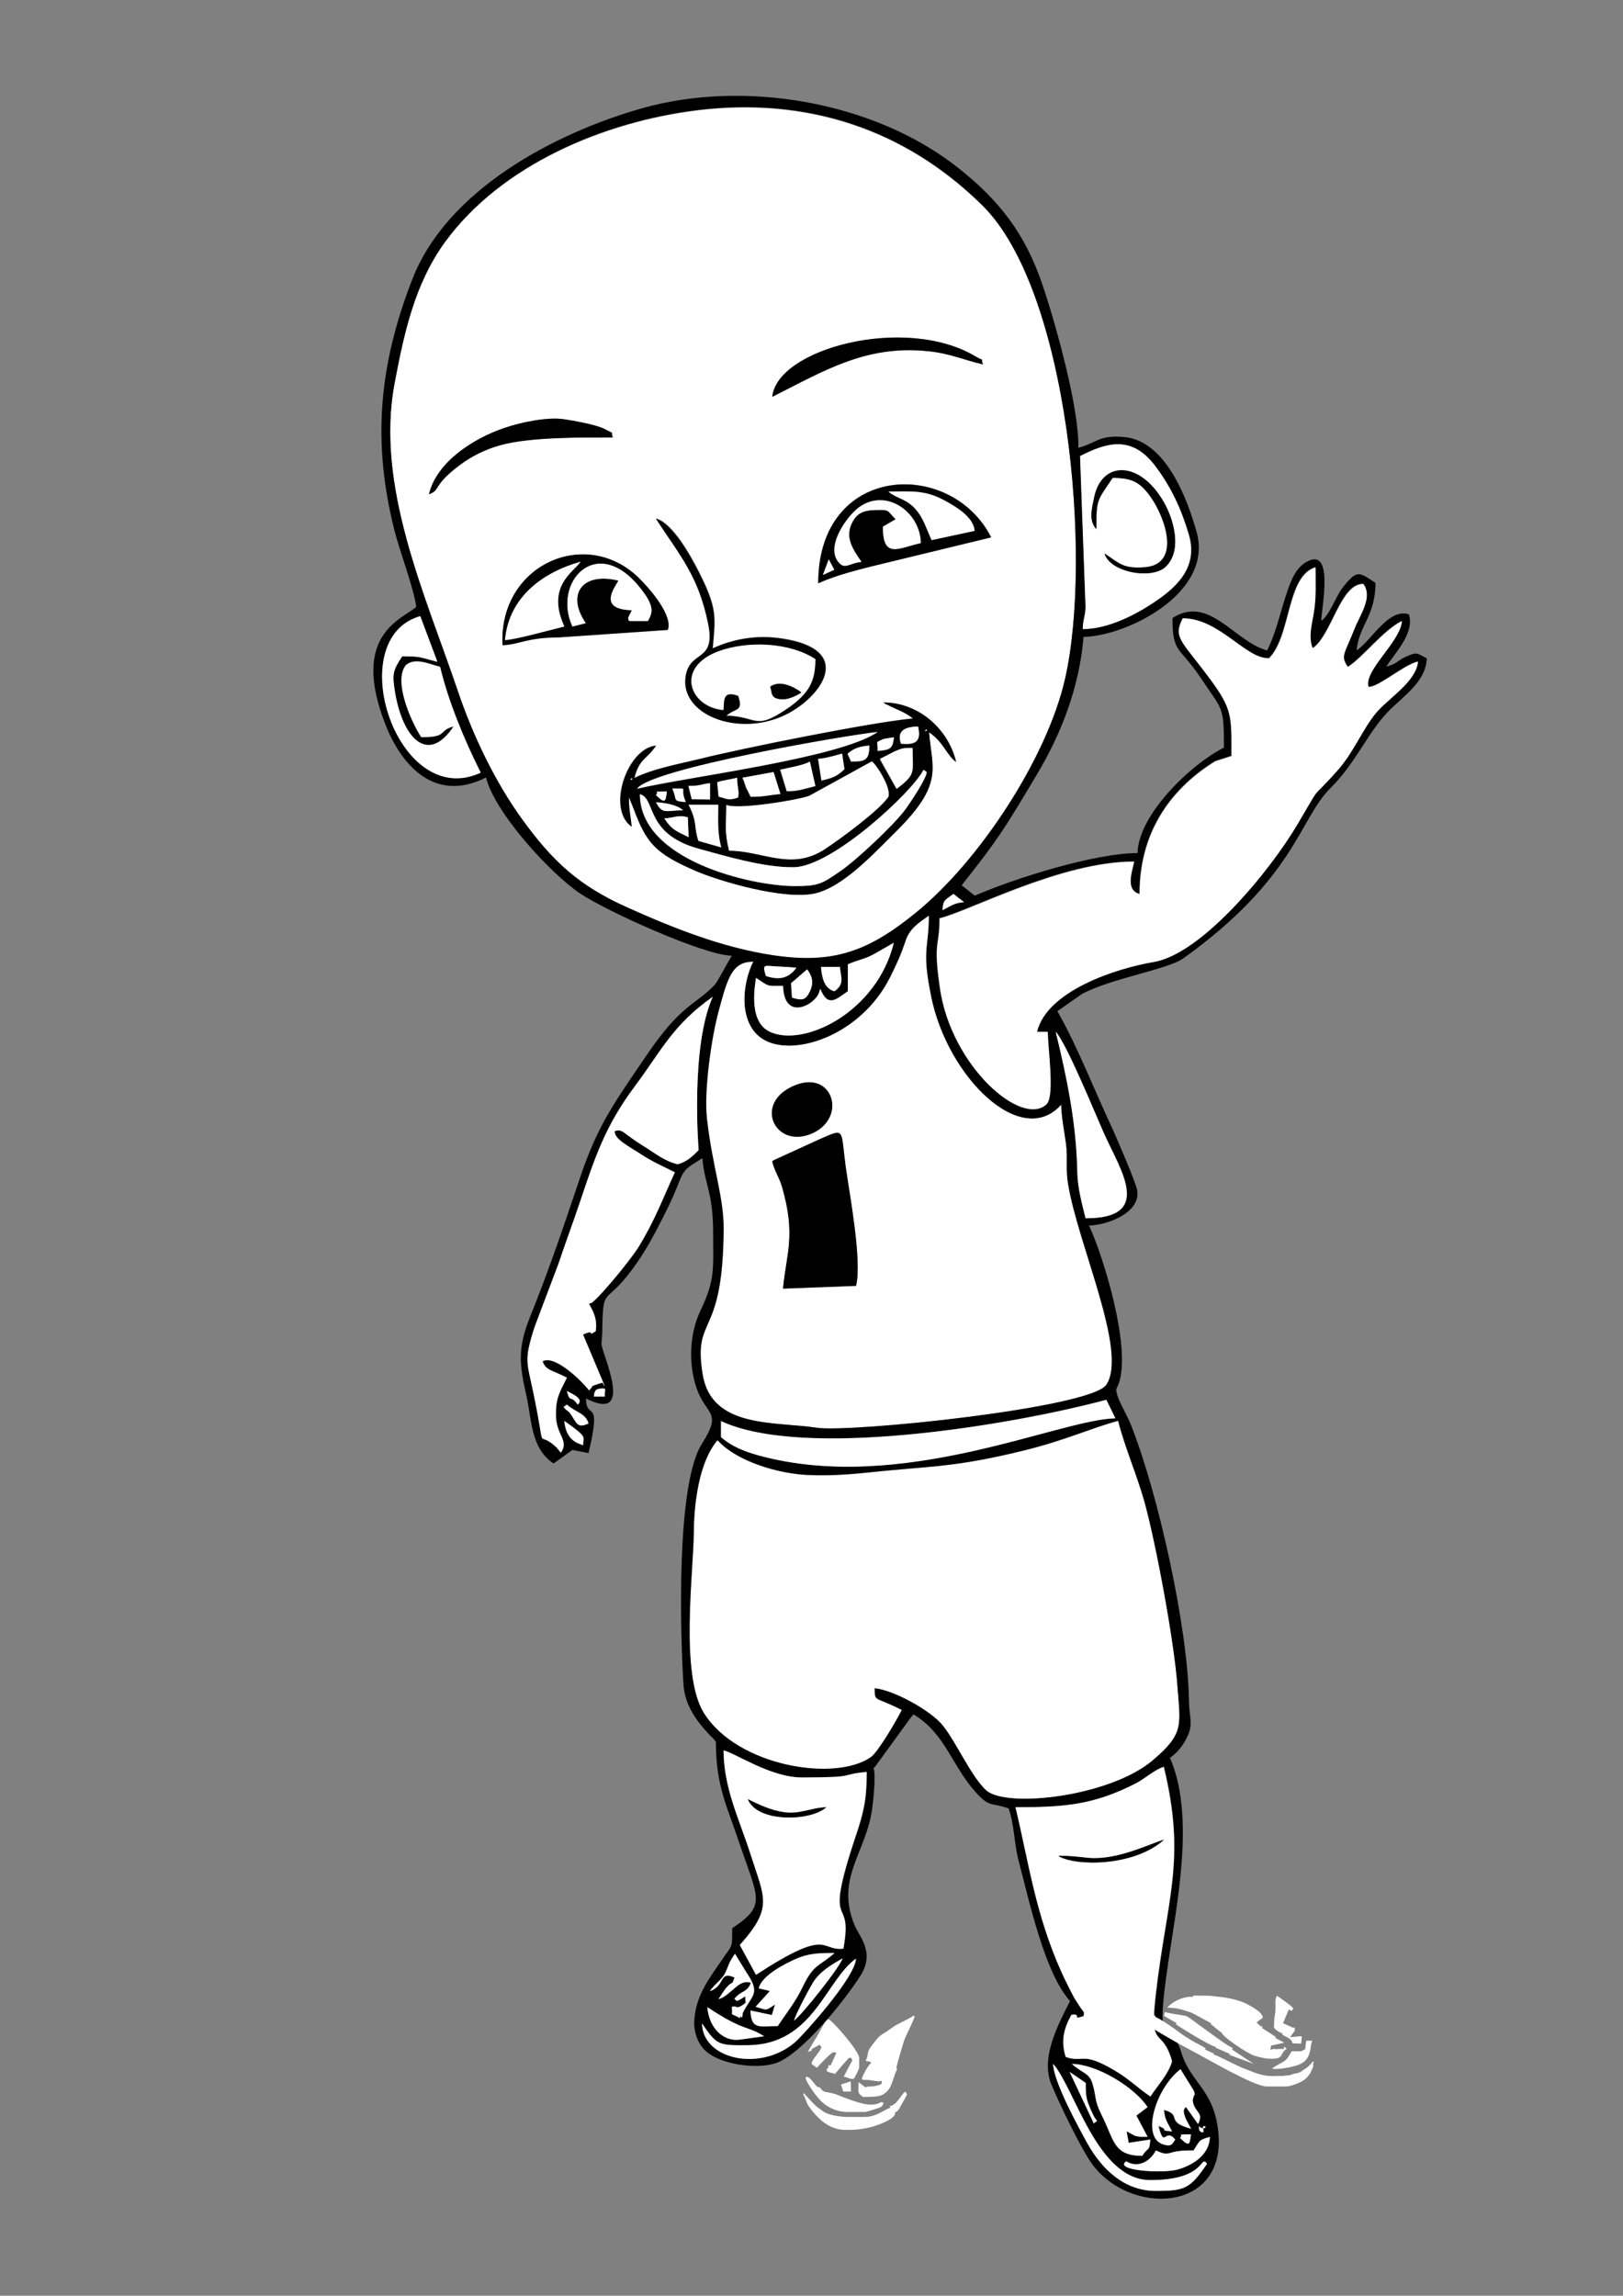 <?xml version="1.0" encoding="UTF-8"?>
<!DOCTYPE svg PUBLIC "-//W3C//DTD SVG 1.1//EN" "http://www.w3.org/Graphics/SVG/1.1/DTD/svg11.dtd">
<!-- Creator: CorelDRAW X6 -->
<svg xmlns="http://www.w3.org/2000/svg" xml:space="preserve" width="8.268in" height="11.693in" version="1.1" style="shape-rendering:geometricPrecision; text-rendering:geometricPrecision; image-rendering:optimizeQuality; fill-rule:evenodd; clip-rule:evenodd"
viewBox="0 0 8268 11693"
 xmlns:xlink="http://www.w3.org/1999/xlink">
 <rect x="0" y="0" width="8268" height="11693" fill="#808080" stroke="none"/>
 <defs>
  <style type="text/css">
   <![CDATA[
    .fil0 {fill:#FEFEFE}
    .fil2 {fill:black}
    .fil1 {fill:white}
   ]]>
  </style>
 </defs>
 <g id="Layer_x0020_1">
  <g id="_653884480">
   <path fill="#fff" d="M4650 3659c-36,-32 -88,-49 -134,-72 -2,-1 -7,-1 -9,-5 -1,-4 -6,-3 -9,-5 181,0 332,134 372,303 -49,-35 -63,-102 -138,-151 16,186 78,262 -169,506 -108,107 -267,283 -415,315 -153,34 -477,-60 -605,-115 -206,-89 -251,-142 -316,-317l-24 -59c0,71 9,93 14,151 -130,-93 -21,-400 124,-413 -47,70 -86,65 -110,165 95,-48 236,-73 341,-99 202,-50 868,-185 1076,-204zm-1431 303c-18,18 5,5 6,6 0,0 -2,-1 -2,-2 0,-2 -3,-5 -4,-4zm1504 -244c0,-2 -3,-5 -4,-4 -18,18 5,5 6,6 0,0 -2,-1 -2,-2zm-2163 -432c-20,-410 427,-607 697,-339 55,55 171,190 145,262l-554 38c-167,1 -202,36 -288,40zm1609 -315c0,-611 676,-638 881,-234l-454 110c-131,33 -307,69 -427,124zm-537 330c109,-50 228,-69 353,-50 376,57 200,296 24,385 -242,122 -547,3 -514,-196 23,-133 155,-66 114,-267 -50,-242 -141,-342 -266,-533 85,23 178,192 220,275 93,184 83,227 69,385zm-1445 -784c41,-168 230,-284 380,-336 81,-28 217,-59 305,-46 48,7 169,28 211,51 55,29 27,7 40,42 -163,0 -426,-2 -578,41 -73,21 -141,54 -202,100 -141,105 -95,125 -155,148zm1748 -495c22,-244 675,-419 1033,-208 56,33 25,2 40,42 -98,-23 -169,-56 -277,-67 -317,-34 -531,99 -796,232zm-385 -1459c-470,58 -995,276 -1283,671 -155,214 -209,465 -257,720 -99,525 157,1079 324,1572 75,222 189,460 327,650 155,213 289,336 531,446 238,107 486,206 745,245 312,48 489,-22 728,-216 321,-261 668,-787 761,-1193 140,-617 17,-1978 -421,-2410 -398,-393 -900,-553 -1456,-485z"/>
   <path fill="#fff" d="M3656 7336c-96,111 -120,328 -121,466 -1,203 -73,728 52,925 171,271 666,351 850,224 37,-26 133,-189 158,-241 -142,-72 -136,-39 -138,-110 96,9 285,113 347,190 68,86 144,261 221,330 102,92 629,32 847,-152 163,-138 142,-178 127,-381 -16,-221 -107,-714 -167,-934 -37,-134 -105,-292 -135,-416 -142,39 -269,99 -471,149 -369,91 -484,80 -807,115 -95,10 -198,17 -305,12 -144,-7 -358,-67 -457,-176z"/>
   <path fill="#fff" d="M3934 5916c2,-2 6,-5 8,-6l236 -108c129,-56 104,-53 130,140 20,142 84,479 53,608l-372 14c16,-177 67,-268 -5,-518 -14,-50 -38,-82 -50,-129zm110 -385c203,-87 276,173 82,247 -180,68 -287,-159 -82,-247zm-206 -633c-108,0 -131,81 -176,250 -38,139 -76,409 -60,550 28,249 86,398 85,562 -4,569 -157,432 -107,740 45,277 368,240 581,272 169,26 1397,-99 1476,-219 111,-168 -143,-707 -195,-1022 -13,-77 -1,-136 -11,-209 -8,-57 -24,-142 -24,-196 -204,230 -579,-141 -662,-549 -50,-245 -12,-242 -12,-414 -52,37 -99,66 -119,128 -24,73 -42,111 -78,184 -150,302 -499,413 -651,316 -124,-80 -104,-280 -46,-394z"/>
   <path fill="#000" d="M5888 11159c-162,0 -276,-113 -349,-243 -50,-89 -173,-314 -174,-404 111,126 224,592 495,592 288,0 252,-134 289,-83 -87,127 -113,138 -261,138zm193 -206c34,-52 25,-53 83,-69 -2,88 -83,143 -164,166 -78,22 -329,5 -262,-42 56,36 122,4 151,-55 83,38 43,-3 193,0zm-70 -64c21,-17 -26,-18 56,-18 -6,52 -8,66 -56,18zm98 -46c0,-28 -2,-6 15,-4 41,4 -2,-27 6,4 8,31 -21,16 -21,0zm-660 -290l82 56c0,73 3,87 35,157 23,49 32,28 6,49l-123 -262zm537 344c-16,23 -17,41 -64,25 -109,-37 -38,-281 90,-382l68 110c10,30 1,15 -1,29 -1,11 -7,13 -3,31 13,55 55,49 26,109l-62 -87c-7,10 -19,10 -3,56 3,9 24,44 29,55 -136,-37 -41,-70 -138,-96 4,51 18,64 41,110 -78,-9 -3,-2 -69,-28 29,121 33,5 84,68zm-166 84c-149,0 -143,-79 -207,-206 -41,-82 -26,-90 -47,-160 -15,-50 -37,-51 -82,-83 -25,-18 -5,-3 -23,-19 127,3 318,118 385,220l-57 43 57 108c-27,0 -38,2 -64,-5l-43 -23 11 59 110 -17c-6,65 -7,31 -41,83zm-1927 -609l-123 17c-72,11 -155,-46 -165,-165 194,128 196,90 289,148zm-275 -231c23,-35 61,-59 76,-89 21,-43 14,-48 51,-100l55 90c78,115 33,115 -15,210 -2,3 -3,39 -10,18 -1,-2 -4,6 -6,9 -55,-32 -34,0 -40,-56 23,-10 20,11 49,-6 34,-21 17,-11 20,-49 -56,37 -42,21 -56,13 37,-46 64,-29 84,-81 -62,-24 -102,65 -165,83 9,-14 29,-46 39,-57 40,-46 24,-2 43,-53 -81,-36 -45,39 -124,69zm-41 165c75,109 81,112 234,111 333,-3 394,-328 550,-441 -2,95 -274,396 -314,429 -177,148 -467,84 -470,-99zm468 -14c10,-35 73,-154 96,-193 35,-58 98,-94 151,-124 -11,40 -209,291 -248,317zm-179 -165c16,-57 101,-106 156,-133 84,-42 132,-46 230,-46 -78,69 -105,54 -161,170 -43,88 -79,127 -128,202 -90,0 -136,22 -139,-79l109 23 16 -54c-52,34 -37,28 -99,12l72 -79c-3,-2 -7,-3 -9,-4l-47 -11zm1307 -922c249,0 396,-11 610,-119 51,-26 98,-72 147,-87 116,480 14,668 -42,1169 -32,283 34,149 84,331 -18,65 -73,122 -110,179 -62,-41 -106,-88 -183,-133 -168,-99 -155,-37 -248,-68 -27,-80 -11,-146 29,-215 58,-8 -6,29 62,7 4,-27 4,-12 -22,-53 -14,-21 -18,-26 -32,-52 -20,-37 -43,-82 -59,-120 -132,-293 -167,-560 -234,-839zm-814 150c-172,516 -8,276 -62,571 -120,13 -69,-113 -445,133l-82 -151c172,-193 127,-236 53,-466 -55,-171 -136,-333 -136,-525 62,15 240,138 399,138 297,0 183,-14 330,-28 0,140 -15,205 -57,329zm-703 -2019c99,109 312,170 457,176 106,5 209,-2 305,-12 323,-35 438,-23 807,-115 201,-50 329,-110 471,-149 30,124 98,282 135,416 60,220 151,712 167,934 15,203 36,243 -127,381 -218,184 -744,244 -847,152 -76,-69 -152,-244 -221,-330 -61,-77 -251,-181 -347,-190 1,72 -4,38 138,110 -25,51 -121,215 -158,241 -184,127 -678,47 -850,-224 -124,-197 -53,-722 -52,-925 1,-137 25,-355 121,-466zm-782 -99c122,88 95,74 96,124 -18,-8 -87,-16 -96,-124zm798 0c419,197 1474,23 1964,-108l46 94c-290,6 -1088,387 -1814,190 -73,-20 -139,-44 -195,-94l0 -83zm-770 -42c-2,-3 -31,-24 -30,-29l16 -11c45,40 96,45 110,96 -61,27 -59,-5 -96,-55zm41 -41c-40,-56 -37,-2 -55,-69 42,21 85,43 55,69zm112 -81c44,-4 22,4 26,40l-55 0c3,-17 1,-37 30,-40zm-220 299c-110,-102 -48,61 -116,-269 -34,-167 -52,-170 5,-346l121 -320c35,-105 75,-210 110,-316 77,-230 129,-387 279,-588 140,-188 193,-312 397,-456 -116,255 -72,781 -72,781 -34,34 -59,59 -107,72 -69,-17 -114,-56 -171,-91 -112,-69 -108,-91 -149,-78 -6,41 78,81 135,119 52,35 113,61 171,91 -63,136 -102,244 -185,380 -48,79 -238,304 -246,286 -1,-2 -4,3 -6,5 28,48 41,82 34,138 -50,34 6,-14 -65,17l110 261c-17,-11 8,-24 -45,-5 -32,11 -5,-2 -34,29 -44,-56 -180,-184 -237,-148 18,46 41,40 124,83 -38,75 -58,104 -56,193 1,99 70,128 25,189l-22 -27zm2544 -2117c57,65 202,420 248,523 83,184 251,427 -96,427 -17,-73 -40,-155 -42,-234 -5,-251 -52,-476 -110,-716zm-1334 -260c2,-2 5,-5 7,-6l59 -51c23,33 36,63 15,110 -23,49 -41,48 -92,34l-5 -74 15 -13zm233 -70c5,53 27,85 -28,124 -54,-15 -64,-71 -69,-124l96 0zm-376 46c-20,-58 -7,-53 34,-50 39,3 82,3 121,8 -40,56 -89,64 -155,42zm418 -60c46,-21 82,-25 129,-50 35,-19 75,-43 105,-60 -86,354 -459,535 -632,453 -117,-55 -70,-260 -70,-274 69,45 48,41 138,41 4,189 176,91 186,24 1,-4 3,-6 4,-8 40,100 86,47 140,11l0 -138zm-482 -14c-58,114 -77,314 46,394 152,98 501,-14 651,-316 36,-73 53,-110 78,-184 21,-63 67,-91 119,-128 0,172 -38,169 12,414 83,408 458,779 662,549 0,55 16,140 24,196 10,73 -2,132 11,209 52,314 306,854 195,1022 -79,119 -1308,245 -1476,219 -213,-33 -536,5 -581,-272 -50,-308 104,-171 107,-740 1,-165 -57,-314 -85,-562 -16,-140 22,-411 60,-550 46,-169 68,-250 176,-250zm963 -261c5,-55 10,-50 56,-83l54 42c-51,4 -64,18 -110,41zm-2353 -702c-425,197 -711,-683 -307,-797l87 232c-86,-21 -76,-28 -179,-28 -49,74 -52,92 -36,187 40,237 169,365 298,170 -83,22 -25,55 -165,55 -52,-79 -144,-287 -78,-367 48,-40 117,-5 174,9 42,173 122,370 206,537zm4015 -582c115,-114 88,-418 237,-464 0,78 4,152 -8,226 -9,60 -31,132 -6,186 96,-63 141,-330 258,-327 49,67 -18,161 -44,224 -55,139 -75,139 -35,199 84,-56 179,-185 275,-234 -9,107 -196,252 -170,335 49,5 177,-110 252,-129 -10,104 -152,186 -217,265 -67,83 -112,198 -193,289 -150,169 -69,46 -205,276 -138,233 -486,659 -732,700 -190,32 -543,145 -594,356l55 0c0,82 36,319 -5,367 -123,123 -486,-189 -544,-589 -35,-246 -2,-204 -2,-356 153,-37 619,-289 991,-289 -14,58 -44,146 28,165 0,-296 140,-523 385,-676l75 -24c1,-3 5,-1 8,-2 0,-203 7,-237 -112,-397 -144,-195 -186,-206 -136,-305 186,0 320,206 437,203zm-960 -1029c135,-69 261,-107 380,47 83,108 136,225 173,350 47,156 -43,257 -162,338 -105,72 -249,145 -377,146 1,-53 11,-56 14,-110l-28 -771zm-1954 -1762c556,-69 1058,92 1456,485 438,433 561,1793 421,2410 -92,407 -439,932 -761,1193 -239,194 -416,263 -728,216 -259,-39 -507,-138 -745,-245 -243,-109 -376,-232 -531,-446 -138,-190 -252,-428 -327,-650 -167,-494 -423,-1047 -324,-1572 48,-255 102,-507 257,-720 288,-395 813,-613 1283,-671zm-1431 2532c-69,61 -334,139 -155,596 86,221 260,400 513,271 43,178 328,490 481,592 137,91 628,313 771,316 -21,32 -72,132 -86,147 -104,109 -169,95 -351,364 -155,229 -246,347 -338,625 -78,233 -160,474 -251,699 -66,163 -57,244 -20,408 27,118 21,266 138,343l96 -69 82 16c70,-293 -11,-160 -13,-278 257,130 77,-236 79,-279 1,-20 4,-42 4,-64 4,-239 12,-123 153,-315 71,-96 112,-177 168,-287 30,-60 48,-101 72,-162 27,-70 50,-73 117,-117 12,139 55,171 55,385 0,177 11,233 -64,390 -54,112 -62,255 -27,376 49,167 145,128 33,305 -133,210 -109,982 -93,1227 7,102 64,181 132,254 21,23 13,8 33,36 0,223 54,320 119,514 96,285 141,318 -36,435 0,109 1,82 -55,165 -66,97 -130,179 -138,304 -4,59 18,122 61,159 74,65 252,92 352,60 133,-43 357,-325 434,-447 75,-120 -7,-198 -31,-257 -98,-240 59,-367 90,-592 6,-45 20,-174 7,-207 2,-2 6,-7 6,-5l178 -245c16,-21 8,-10 20,-24 164,100 193,260 318,398 71,79 78,49 166,81 29,79 29,185 51,266 53,199 131,569 262,715 -63,124 -151,290 -95,425 40,96 144,312 199,393 190,280 698,265 651,-156 -24,-214 -142,-246 -189,-403 -56,-186 -140,45 -65,-460 45,-304 136,-747 8,-1038 40,-26 72,-70 92,-115 27,-62 5,-102 5,-174 -5,-374 -158,-1062 -297,-1410 -14,-36 -57,-111 -66,-141 -15,-51 -5,-28 10,-81 51,-188 -78,-618 -156,-790 90,-2 259,-62 246,-175 -4,-37 -104,-267 -126,-316 -89,-189 -179,-421 -281,-600 2,-2 5,-7 6,-5l118 -83c154,-82 437,-124 519,-183 568,-408 589,-708 746,-864 132,-131 193,-287 296,-392 75,-77 194,-153 196,-271 -51,-26 -48,-34 -104,-9 -50,22 -44,37 -102,51 47,-72 146,-173 115,-266 -103,-34 -191,134 -266,184 11,-127 96,-174 96,-344 -83,-55 -93,-71 -168,25 -36,47 -64,137 -108,168 0,-61 69,-384 -77,-299 -61,35 -84,113 -104,173 -30,91 -51,191 -95,277 -168,-46 -297,-286 -482,-165 0,183 35,141 146,308 110,166 116,137 116,352 -166,83 -436,340 -440,537 -218,0 -631,130 -829,217l-67 -53c195,-246 220,-292 379,-557 129,-215 220,-450 242,-708 220,-4 663,-223 576,-534 -46,-165 -156,-465 -369,-484 -128,-12 -142,31 -234,55 7,-195 -117,-640 -184,-835 -87,-256 -218,-425 -428,-591 -428,-339 -1092,-451 -1612,-303 -444,126 -991,415 -1168,869 -171,439 -205,827 -93,1275 28,112 100,299 113,397z"/>
   <path fill="#fff" d="M6463 3353c-117,3 -251,-203 -437,-203 -50,99 -9,110 136,305 119,160 112,194 112,397 -2,1 -7,-1 -8,2l-75 24c-245,153 -385,379 -385,676 -72,-20 -41,-107 -28,-165 -372,0 -837,252 -991,289 0,152 -34,110 2,356 58,400 420,712 544,589 41,-48 5,-285 5,-367l-55 0c50,-210 404,-324 594,-356 246,-41 594,-466 732,-700 136,-230 55,-107 205,-276 81,-91 126,-206 193,-289 65,-79 207,-161 217,-265 -75,18 -204,133 -252,129 -26,-83 161,-228 170,-335 -97,48 -191,178 -275,234 -39,-59 -20,-60 35,-199 25,-64 93,-157 44,-224 -117,-3 -162,263 -258,327 -25,-55 -3,-127 6,-186 12,-75 8,-149 8,-226 -149,47 -123,350 -237,464z"/>
   <path fill="#fff" d="M5393 9453c65,0 99,6 154,11 146,12 311,-73 382,-93 -156,140 -456,134 -537,83zm-220 -248c67,279 102,546 234,839 17,38 40,83 59,120 14,26 18,30 32,52 26,40 26,25 22,53 -69,22 -4,-15 -62,-7 -39,69 -55,135 -29,215 93,31 80,-31 248,68 77,45 121,92 183,133 37,-57 92,-114 110,-179 -50,-182 -116,-48 -84,-331 57,-501 158,-689 42,-1169 -48,15 -95,61 -147,87 -214,108 -362,119 -610,119z"/>
   <path fill="#fff" d="M2857 7399c44,-61 -24,-90 -25,-189 -1,-89 18,-117 56,-193 -83,-42 -106,-36 -124,-83 58,-36 194,92 237,148 29,-30 2,-17 34,-29 53,-19 28,-6 45,5l-110 -261c71,-31 15,17 65,-17 7,-56 -6,-89 -34,-138 2,-2 6,-7 6,-5 7,18 197,-207 246,-286 83,-135 122,-243 185,-380 -58,-29 -119,-56 -171,-91 -58,-38 -141,-79 -135,-119 41,-13 37,9 149,78 57,35 102,74 171,91 47,-13 73,-38 107,-72 0,0 -43,-525 72,-781 -204,144 -257,268 -397,456 -150,201 -202,358 -279,588 -36,107 -75,211 -110,316l-121 320c-57,176 -39,179 -5,346 68,330 6,167 116,269l22 27z"/>
   <path fill="#fff" d="M4209 9205c-83,74 -354,76 -399,-41 61,31 117,56 182,66 79,13 142,-23 217,-25zm-440 702l82 151c377,-246 325,-120 445,-133 54,-295 -110,-55 62,-571 41,-124 57,-189 57,-329 -147,13 -33,28 -330,28 -159,0 -337,-123 -399,-138 0,191 81,353 136,525 73,230 118,274 -53,466z"/>
   <path fill="#000" d="M3504 4163l4 101c-63,-32 -84,-37 -124,-96 48,-1 70,-20 120,-5zm54 120c-26,-76 -3,-90 -50,-184l151 0c0,86 -6,140 15,217l-116 -33zm-78 -156c-85,0 -105,23 -138,-41 48,4 105,12 138,41zm220 -28c55,26 356,-22 422,-46l320 -176c11,12 5,3 20,23 27,34 75,117 64,157 -46,70 -246,215 -324,267 -170,113 -317,8 -488,8 -25,-104 -14,-131 -14,-234zm-359 -50c21,-17 -26,-18 56,-18 -6,52 -8,66 -56,18zm166 -46c64,0 58,-8 110,-14l0 83 -93 -1 -17 -68zm-14 83c-72,-6 -41,-8 -69,-69 94,2 31,-12 69,69zm261 -124c0,50 13,69 5,101 -51,17 -55,6 -99,-5l-7 -73c35,-12 65,-13 101,-23zm-495 83c83,22 23,203 300,278 136,37 334,97 485,94 195,-4 603,-383 660,-496l16 11c1,31 -87,162 -112,195 -59,78 -243,251 -325,308 -97,67 -114,78 -240,78 -220,-1 -784,-131 -784,-469zm680 -112l35 112c-59,5 -81,14 -151,14l-23 -46c-8,-21 -7,-25 -19,-51l158 -29zm-722 30c1,-1 4,2 4,4 0,1 2,2 2,2 0,0 -24,13 -6,-6zm757 -41c48,-12 112,-21 151,-41l28 124c-57,14 -88,27 -146,26l-33 -109zm193 -55c45,-4 85,-17 122,-27l12 79c-40,40 -68,46 -117,58l-17 -110zm389 -37c37,-16 44,-18 92,-18 0,127 19,131 -81,208l-85 -151 74 -38zm-239 11c33,-30 61,-37 111,-42 -1,75 -20,81 -93,81l-18 -39zm153 -15c1,-59 -13,-38 24,-58 7,-4 43,-9 59,-11 -5,60 -21,63 -83,69zm119 -37c-23,-67 22,-86 87,-87 17,74 -9,95 -87,87zm-1344 229c66,-101 1061,-272 1225,-289 -193,134 -974,229 -1225,289zm1473 -303c1,-1 4,2 4,4 0,1 2,2 2,2 0,0 -24,13 -6,-6zm-69 -55c-208,19 -875,153 -1076,204 -106,26 -246,51 -341,99 24,-100 64,-95 110,-165 -144,13 -254,320 -124,413 -5,-59 -14,-81 -14,-151l24 59c65,175 110,228 316,317 128,55 451,148 605,115 147,-32 306,-208 415,-315 246,-244 184,-320 169,-506 75,50 89,117 138,151 -40,-168 -191,-303 -372,-303 3,2 7,1 9,5 1,4 7,4 9,5 46,24 98,41 134,72z"/>
   <path fill="#fff" d="M5585 2695c-40,-45 -23,-102 -11,-162 38,-188 233,-188 355,25 49,87 95,243 11,327 -70,70 -287,30 -313,-66 78,51 96,78 206,70 183,-15 107,-247 28,-359 -54,-76 -97,-96 -193,-96 -78,119 -83,104 -83,261zm-83 -372l28 771c-3,54 -13,57 -14,110 129,0 272,-73 377,-146 119,-82 209,-183 162,-338 -37,-125 -90,-242 -173,-350 -118,-154 -245,-116 -380,-47z"/>
   <path fill="#000" d="M3934 5916c11,47 35,80 50,129 72,249 21,341 5,518l372 -14c31,-129 -33,-465 -53,-608 -26,-193 -1,-196 -130,-140l-236 108c-2,1 -5,4 -8,6z"/>
   <path fill="#fff" d="M3673 7237l0 83c57,49 122,74 195,94 726,197 1524,-184 1814,-190l-46 -94c-490,131 -1544,305 -1964,108z"/>
   <path fill="#fff" d="M3700 4099c0,103 -11,130 14,234 170,0 317,105 488,-8 79,-52 278,-198 324,-267 11,-39 -37,-122 -64,-157 -15,-20 -9,-11 -20,-23l-320 176c-66,23 -367,71 -422,46z"/>
   <path fill="#fff" d="M2448 3934c-84,-167 -165,-363 -206,-537 -57,-14 -126,-49 -174,-9 -66,80 26,288 78,367 140,0 82,-33 165,-55 -129,195 -257,66 -298,-170 -16,-95 -13,-113 36,-187 103,0 93,7 179,28l-87 -232c-404,114 -118,993 307,797z"/>
   <path fill="#fff" d="M3924 3497c48,-35 117,-3 159,29 -20,15 -65,36 -95,35 -69,-1 -52,-37 -64,-64zm-237 120c1,-69 4,-97 74,-74 27,82 -11,58 -60,101 160,3 141,79 309,-35 116,-79 145,-144 145,-254 -133,-87 -348,-94 -494,-40 -224,83 -149,286 26,301z"/>
   <path fill="#000" d="M4222 2849l28 53 -58 27 30 -80zm166 12c-54,5 -81,35 -108,11 -84,-75 27,-237 93,-287 138,-104 314,20 317,180 -118,28 -193,81 -193,-83l65 -38c-47,-47 -29,-49 -106,-47 -43,1 -82,10 -106,47 -57,87 -4,155 37,216zm321 -197c-59,-129 -131,-115 -183,-161 117,0 183,-9 285,45 63,34 149,86 154,155l-219 47 -37 -87zm-541 307c119,-55 296,-91 427,-124l454 -110c-205,-404 -881,-377 -881,234z"/>
   <path fill="#000" d="M2916 3191c-103,-225 121,-471 340,-203 84,103 67,133 45,175l-96 0c-8,-16 -9,-10 14,-55 -187,-4 -75,-130 -69,-151 -186,-45 -266,71 -166,217l-68 17zm-344 69c19,-218 192,-345 385,-399 -34,52 -177,125 -83,330 -63,15 -251,68 -303,69zm-12 26c86,-3 121,-39 288,-40l554 -38c27,-72 -89,-207 -145,-262 -270,-268 -717,-70 -697,339z"/>
   <path fill="#fff" d="M3260 4044c0,337 564,467 784,469 126,1 143,-11 240,-78 82,-57 266,-230 325,-308 25,-33 113,-165 112,-195l-16 -11c-57,113 -465,493 -660,496 -150,3 -349,-57 -485,-94 -277,-76 -217,-256 -300,-278z"/>
   <path fill="#fff" d="M5530 6205c347,1 179,-243 96,-427 -46,-102 -190,-458 -248,-523 58,240 105,465 110,716 1,78 24,161 42,234z"/>
   <path fill="#fff" d="M4319 4911l0 138c-54,36 -100,88 -140,-11 -2,3 -4,4 -4,8 -10,67 -182,165 -186,-24 -90,0 -68,4 -138,-41 0,15 -47,219 70,274 173,82 547,-100 632,-453 -30,17 -71,41 -105,60 -47,25 -83,29 -129,50z"/>
   <path fill="#000" d="M3686 3618c-175,-15 -250,-218 -26,-301 146,-54 361,-47 494,40 0,110 -29,175 -145,254 -167,114 -149,39 -309,35 49,-43 87,-19 60,-101 -70,-23 -72,4 -74,74zm237 -120c13,27 -4,62 64,64 30,1 75,-20 95,-35 -42,-31 -111,-64 -159,-29zm-293 -196c14,-158 24,-201 -69,-385 -42,-83 -135,-252 -220,-275 125,191 216,291 266,533 41,201 -91,134 -114,267 -34,199 272,318 514,196 176,-89 352,-328 -24,-385 -125,-19 -243,0 -353,50z"/>
   <path fill="#000" d="M3934 2021c265,-133 479,-266 796,-232 108,11 179,44 277,67 -15,-41 16,-9 -40,-42 -358,-212 -1011,-37 -1033,208z"/>
   <path fill="#fff" d="M5819 10980c34,-52 35,-17 41,-83l-110 17 -11 -59 43 23c26,7 37,5 64,5l-57 -108 57 -43c-67,-102 -258,-218 -385,-220 18,16 -3,0 23,19 44,33 67,33 82,83 21,70 6,78 47,160 64,127 58,206 207,206z"/>
   <path fill="#000" d="M2186 2517c60,-23 15,-42 155,-148 62,-46 129,-79 202,-100 152,-44 415,-41 578,-41 -14,-36 15,-13 -40,-42 -42,-23 -163,-44 -211,-51 -88,-12 -224,18 -305,46 -150,52 -339,168 -380,336z"/>
   <path fill="#fff" d="M2572 3260c52,-1 239,-54 303,-69 -94,-206 48,-278 83,-330 -193,54 -366,181 -385,399z"/>
   <path fill="#000" d="M4044 5530c-206,89 -98,316 82,247 195,-74 121,-335 -82,-247z"/>
   <path fill="#fff" d="M3246 4017c250,-60 1032,-155 1225,-289 -163,17 -1158,188 -1225,289z"/>
   <path fill="#fff" d="M3865 10127l47 11c2,1 7,2 9,4l-72 79c61,17 47,23 99,-12l-16 54 -109 -23c3,101 48,79 139,79 49,-75 85,-114 128,-202 56,-116 83,-101 161,-170 -97,0 -146,3 -230,46 -55,27 -140,76 -156,133z"/>
   <path fill="#fff" d="M2916 3191l68 -17c-100,-146 -20,-262 166,-217 -6,21 -118,147 69,151 -23,45 -21,39 -14,55l96 0c22,-43 39,-72 -45,-175 -219,-268 -443,-22 -340,203z"/>
   <path fill="#fff" d="M4388 2861c-41,-61 -94,-129 -37,-216 25,-38 63,-46 106,-47 78,-2 59,-1 106,47l-65 38c0,164 74,111 193,83 -3,-160 -180,-283 -317,-180 -66,50 -177,212 -93,287 27,24 54,-6 108,-11z"/>
   <path fill="#fff" d="M4746 2751l219 -47c-5,-68 -91,-121 -154,-155 -102,-55 -168,-45 -285,-45 52,46 124,32 183,161l37 87z"/>
   <path fill="#fff" d="M5888 11159c149,0 174,-11 261,-138 -37,-51 -1,83 -289,83 -271,0 -384,-466 -495,-592 2,89 125,314 174,404 73,131 187,243 349,243z"/>
   <path fill="#fff" d="M3576 10306c4,183 293,247 470,99 40,-33 312,-334 314,-429 -156,113 -217,438 -550,441 -154,2 -159,-1 -234,-111z"/>
   <path fill="#fff" d="M5986 10896c-51,-62 -54,54 -84,-68 66,25 -9,19 69,28 -23,-46 -37,-59 -41,-110 97,26 2,59 138,96 -6,-11 -26,-47 -29,-55 -17,-46 -4,-45 3,-56l62 87c29,-59 -13,-54 -26,-109 -4,-18 1,-20 3,-31 2,-13 11,1 1,-29l-68 -110c-129,101 -199,345 -90,382 47,16 48,-3 64,-25z"/>
   <path fill="#000" d="M5585 2695c0,-158 4,-142 83,-261 96,0 139,20 193,96 79,112 155,344 -28,359 -111,9 -129,-18 -206,-70 26,96 243,136 313,66 84,-84 39,-240 -11,-327 -121,-213 -316,-213 -355,-25 -12,60 -29,117 11,162z"/>
   <path fill="#fff" d="M6081 10953c-150,-3 -110,38 -193,0 -30,59 -95,91 -151,55 -66,47 184,64 262,42 82,-23 163,-78 164,-166 -57,16 -49,17 -83,69z"/>
   <path fill="#fff" d="M3558 4283l116 33c-20,-77 -15,-131 -15,-217l-151 0c47,93 25,107 50,184z"/>
   <path fill="#fff" d="M3618 10141c78,-30 43,-105 124,-69 -19,51 -3,7 -43,53 -10,12 -30,43 -39,57 63,-17 104,-107 165,-83 -20,52 -46,36 -84,81 14,9 0,24 56,-13 -3,38 13,28 -20,49 -29,18 -25,-4 -49,6 6,56 -15,24 40,56 2,-3 5,-11 6,-9 8,20 9,-15 10,-18 49,-95 93,-96 15,-210l-55 -90c-36,52 -29,56 -51,100 -15,31 -52,54 -76,89z"/>
   <path fill="#fff" d="M4483 3866l85 151c101,-76 81,-81 81,-208 -48,0 -55,2 -92,18l-74 38z"/>
   <path fill="#fff" d="M3975 3920l33 109c58,1 89,-12 146,-26l-28 -124c-39,20 -103,30 -151,41z"/>
   <path fill="#fff" d="M3769 10388l123 -17c-93,-58 -95,-20 -289,-148 11,120 93,176 165,165z"/>
   <path fill="#fff" d="M3783 3961c12,26 10,29 19,51l23 46c71,0 93,-9 151,-14l-35 -112 -158 29z"/>
   <path fill="#fff" d="M4044 10292c39,-25 237,-276 248,-317 -53,30 -116,66 -151,124 -23,38 -87,158 -96,193z"/>
   <path fill="#fff" d="M4168 3865l17 110c49,-12 77,-18 117,-58l-12 -79c-37,10 -77,23 -122,27z"/>
   <path fill="#000" d="M5393 9453c81,51 380,57 537,-83 -71,20 -236,105 -382,93 -55,-5 -89,-11 -154,-11z"/>
   <path fill="#fff" d="M4030 5007l5 74c50,15 69,16 92,-34 21,-47 8,-78 -15,-110l-59 51c-2,2 -6,5 -7,6l-15 13z"/>
   <path fill="#000" d="M4209 9205c-76,2 -138,38 -217,25 -65,-10 -121,-36 -182,-66 45,118 316,115 399,41z"/>
   <path fill="#fff" d="M4251 5049c54,-39 32,-71 28,-124l-96 0c5,52 14,109 69,124z"/>
   <path fill="#fff" d="M3654 3984l7 73c44,11 48,22 99,5 8,-32 -5,-52 -5,-101 -36,10 -66,11 -101,23z"/>
   <path fill="#fff" d="M3384 4168c39,60 61,65 124,96l-4 -101c-50,-15 -72,4 -120,5z"/>
   <path fill="#fff" d="M3902 4971c66,22 115,13 155,-42 -39,-4 -82,-5 -121,-8 -41,-3 -54,-8 -34,50z"/>
   <path fill="#fff" d="M3507 4003l17 68 93 1 0 -83c-52,6 -46,14 -110,14z"/>
   <path fill="#fff" d="M4590 3787c78,8 104,-13 87,-87 -66,2 -110,20 -87,87z"/>
   <path fill="#fff" d="M5572 10815c26,-21 17,0 -6,-49 -32,-70 -36,-85 -35,-157l-82 -56 123 262z"/>
   <path fill="#fff" d="M4318 3839l18 39c73,0 92,-6 93,-81 -51,5 -78,13 -111,42z"/>
   <path fill="#fff" d="M2971 7361c-1,-50 26,-36 -96,-124 10,107 79,116 96,124z"/>
   <path fill="#fff" d="M2872 7166c-1,6 28,27 30,29 37,50 35,83 96,55 -14,-52 -65,-56 -110,-96l-16 11z"/>
   <path fill="#fff" d="M4471 3824c62,-5 77,-9 83,-69 -15,2 -52,7 -59,11 -37,20 -23,-1 -24,58z"/>
   <path fill="#fff" d="M4801 4636c46,-23 59,-37 110,-41l-54 -42c-45,34 -51,28 -56,83z"/>
   <path fill="#fff" d="M3480 4127c-33,-29 -89,-37 -138,-41 32,65 53,41 138,41z"/>
   <path fill="#fff" d="M3494 4085c-37,-81 25,-67 -69,-69 28,60 -3,63 69,69z"/>
   <path fill="#fff" d="M3026 7113l55 0c-4,-36 18,-44 -26,-40 -28,3 -27,23 -30,40z"/>
   <polygon fill="#fff" points="4192,2928 4250,2902 4222,2849 "/>
   <path fill="#fff" d="M6011 10889c48,47 50,34 56,-18 -83,0 -35,2 -56,18z"/>
   <path fill="#fff" d="M3341 4049c48,47 50,34 56,-18 -83,0 -35,2 -56,18z"/>
   <path fill="#fff" d="M2943 7154c30,-26 -13,-48 -55,-69 18,67 15,13 55,69z"/>
   <path fill="#fff" d="M6108 10843c0,16 30,31 21,0 -8,-31 35,0 -6,-4 -17,-2 -15,-24 -15,4z"/>
   <path fill="#fff" d="M5991 10191c8,-8 -8,8 0,0zm79 -21c-49,-1 -106,31 -123,56 49,0 73,9 119,24 17,6 98,54 104,54l-5 8 3 -3 51 42 3 -3c-7,19 136,113 167,122 42,12 60,16 90,16 64,0 37,-25 76,-51l-14 -12 0 13 -22 0 -18 1c-18,-1 0,2 -12,-2l-17 6 3 -22 67 -15 -45 -24 3 -5 -73 -47 6 -4 -4 -4 -3 3 -24 -20c11,-16 31,-23 31,-26 0,-33 -89,-75 -106,-81 -50,-18 -94,-24 -147,-29l-17 -2 -82 -1 -9 9z"/>
   <path fill="#fff" d="M6322 10575c8,-8 -8,8 0,0zm323 -35c8,-8 -8,8 0,0zm-428 -17c8,-8 -8,8 0,0zm-192 -157c8,-8 -8,8 0,0zm-292 -188l0 39c17,26 -4,12 26,31 14,9 24,20 44,34 30,20 62,46 93,64 71,42 113,66 190,107 90,48 306,174 367,174l100 0c19,0 77,-19 99,-40 16,-15 24,-27 29,-42 5,-14 7,-7 9,-20 1,-10 -4,-10 3,-21l-5 -4c-1,-1 -3,4 -4,5 -3,3 -3,3 -6,7 -5,5 -8,9 -13,13 -9,9 -18,12 -31,22 -23,18 -40,10 -60,22l-44 5 -13 -1 -22 1 -13 0c-58,0 -95,-20 -151,-41 -30,-11 -133,-67 -151,-69l6 -4 -6 -2 -43 -20 6 -4 -5 -4c-1,-1 -52,-29 -62,-34 -14,-8 -54,-33 -66,-43 -21,-17 -110,-78 -125,-80l2 -5 -12 -4 6 -4 -4 -4 -3 4 -142 -95 0 13z"/>
   <path fill="#fff" d="M4568 10527c0,-11 29,-103 37,-132 5,-16 58,-122 54,-125l-4 -5c-6,8 -67,37 -80,44 -28,14 -47,33 -74,48 -29,16 -47,46 -60,62 -29,36 -13,40 -31,78l26 5 0 8c-11,4 -40,59 -44,71 -6,19 15,10 41,14 14,3 42,6 46,6 6,0 13,-11 13,9 0,11 -49,18 -57,17l-17 1c-1,-1 -9,4 -9,4l-35 -27c0,49 -9,54 22,75 73,0 96,0 126,-31 26,-28 36,-99 49,-108 -6,-12 -4,4 -4,-13z"/>
   <path fill="#fff" d="M4114 10448l3 2 19 -6 -3 -6 42 -24c2,4 9,11 9,13 0,17 -57,71 -48,87l26 18c7,-10 73,-79 83,-79l16 2 -29 64 -13 0c7,16 -15,17 -6,30 5,7 32,10 41,14l30 -36 40 -45 12 -1 6 13 -44 83c16,1 46,22 55,6 3,-6 24,-43 24,-54l0 -48c0,-34 -141,-196 -157,-196 -15,0 -44,65 -58,87 -14,21 -37,62 -47,79z"/>
   <path fill="#fff" d="M4528 10793c8,8 -8,-8 0,0zm-310 -22c-8,-8 8,8 0,0zm319 -35c-23,2 -66,44 -126,46 -34,1 -63,0 -98,0 -30,0 -93,-8 -121,-29 -16,-12 -29,-19 -50,-41 -10,-10 -14,-15 -23,-25 -5,-6 -8,-8 -13,-13 -3,-3 -3,-4 -6,-7 -1,-1 -2,-7 -4,-5l-5 4c10,14 18,47 28,61 19,26 30,39 52,61 38,38 87,60 131,60 42,0 70,1 131,-13 16,-3 140,-42 126,-77 16,-1 24,-21 34,-40 5,-9 27,-44 27,-52 0,-2 -6,-10 -9,-13 -20,14 -43,71 -79,74l4 9z"/>
   <path fill="#fff" d="M6226 10400c8,-8 -8,8 0,0zm-140 -35c8,-8 -8,8 0,0zm-156 -97l65 37 -6 4 5 4c4,4 175,111 201,113l-3 8 4 -3 68 30 1 6 122 45 -111 -73 5 -8c-17,-1 -139,-94 -164,-111 -21,-14 -64,-51 -79,-53 -32,-5 -90,-14 -103,-19l-6 21z"/>
   <path fill="#fff" d="M4284 10749c8,8 -8,-8 0,0zm4 -70c8,-8 -8,8 0,0zm-118 4c-8,8 8,-8 0,0zm22 -31c8,-8 -8,8 0,0zm-87 -65c-8,-8 8,8 0,0zm4 -9c-19,0 23,58 25,62 5,10 35,48 46,59 42,42 94,58 134,58l92 0c9,0 47,-13 56,-16 32,-9 33,-14 40,-32l-14 -2c-51,32 -136,-6 -173,-18 -30,-10 -45,-20 -70,-26 -23,-5 -25,-6 -39,-8 -13,-1 -26,-18 -27,-20l-4 -5c-19,9 -40,-52 -66,-52z"/>
   <path fill="#fff" d="M6549 10199c8,-8 -8,8 0,0zm-13 157l-5 5 5 4c7,7 46,17 48,42l44 2 1 -5 3 -31 -5 -2 -55 5 24 -33 0 -14 -4 -4 -2 4 -54 -24 30 -71 13 9c2,-4 9,-11 9,-13 0,-8 -66,-54 -83,-65 -16,29 -1,46 -11,102 -4,20 -4,58 -4,58 1,10 31,30 46,32z"/>
   <path fill="#fff" d="M6514 10513c8,-8 -8,8 0,0zm140 -119l-5 43 -21 11 -48 0c-35,63 -37,45 -100,87 15,8 85,-2 122,-14 22,-7 46,-16 61,-44 17,-32 11,-58 22,-83l-31 0z"/>
   <polygon fill="#fff" points="4334,10601 4284,10617 4296,10653 4335,10653 "/>
  </g>
 </g>
</svg>
